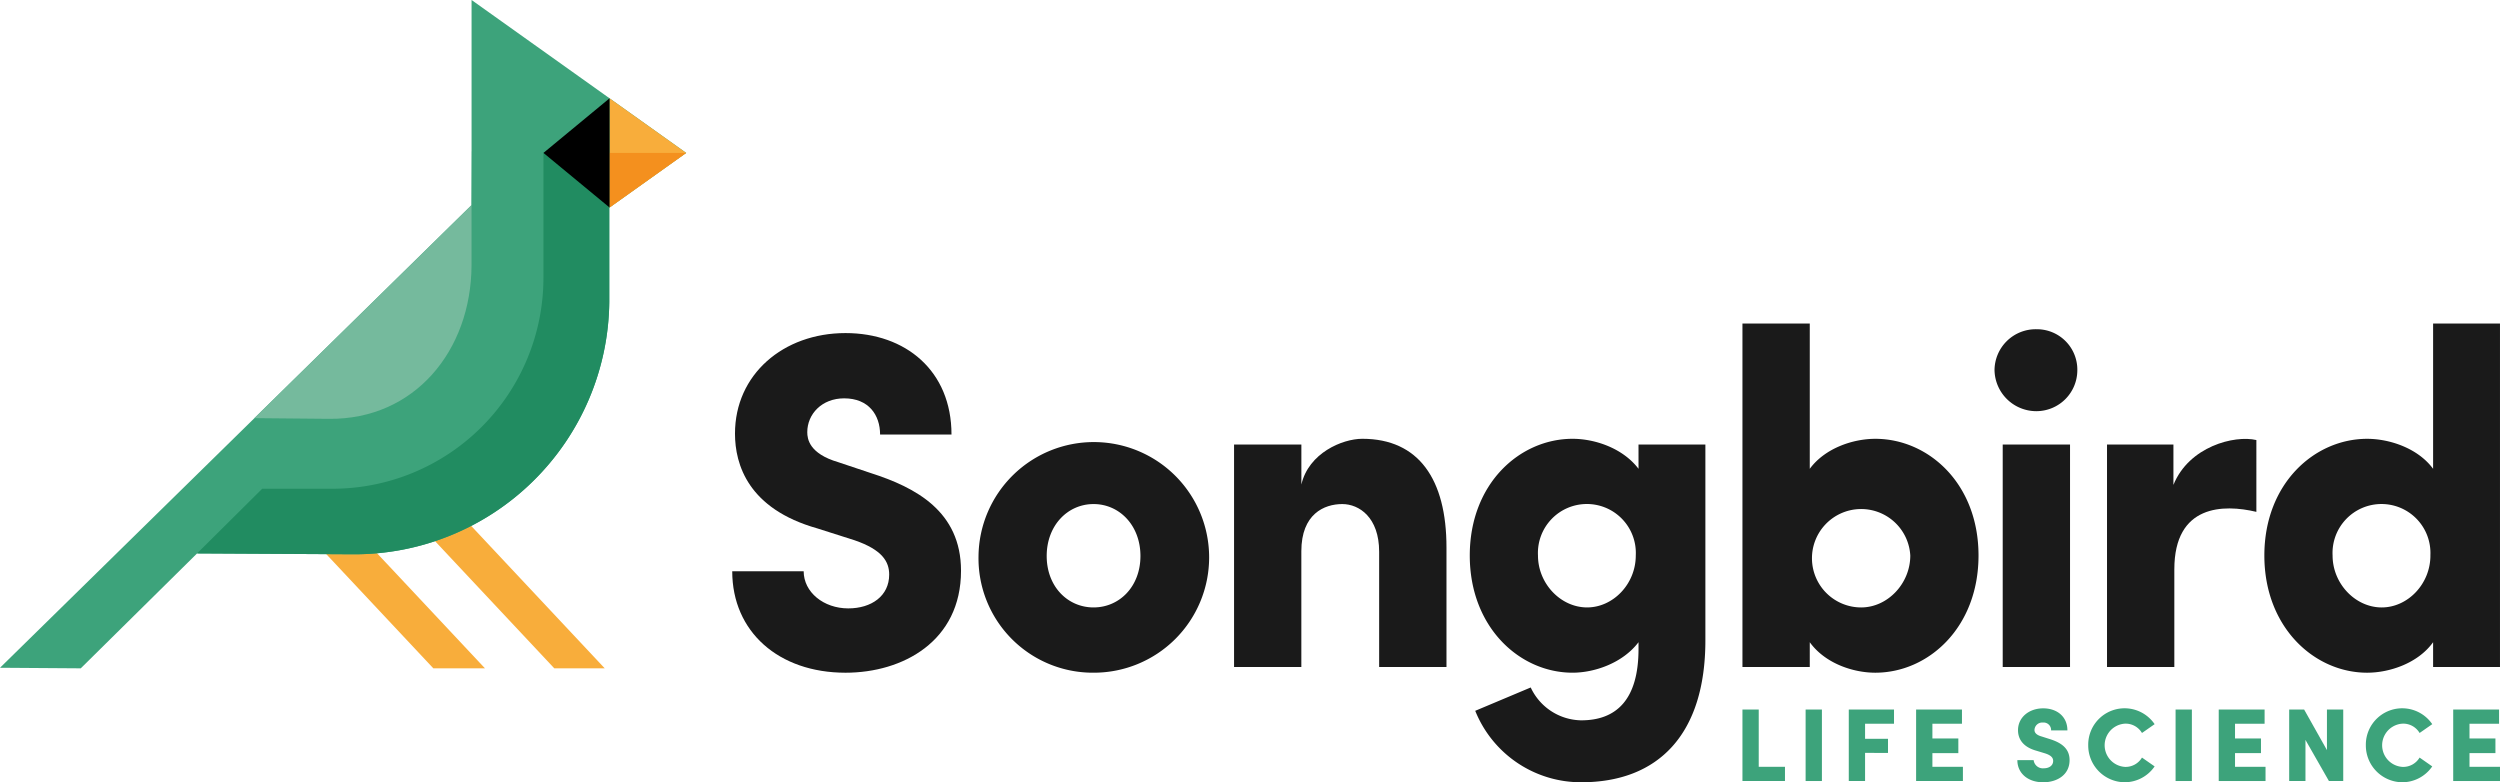 <?xml version="1.0" encoding="UTF-8"?> <svg xmlns="http://www.w3.org/2000/svg" width="400" height="125.163" viewBox="0 0 400 125.163"><g id="Group_2502" data-name="Group 2502" transform="translate(-126.362 -331.502)"><g id="Group_3" data-name="Group 3" transform="translate(243.523 383.265)"><g id="Group_2" data-name="Group 2"><path id="Path_1" data-name="Path 1" d="M204.5,405.153H215.93c0,3.354,3.2,5.945,7.132,5.945,3.711,0,6.551-1.982,6.551-5.411,0-2.059-1.093-3.964-5.533-5.489l-5.967-1.9c-11.062-3.126-13.172-10.213-13.172-15.169,0-9.45,7.714-16.082,17.685-16.082,9.606,0,16.956,6.021,16.956,16.235H228.157c0-3.125-1.82-5.792-5.75-5.792-3.565,0-5.9,2.514-5.9,5.411,0,1.068.292,3.429,4.949,4.8l5.24,1.754c7.132,2.286,14.41,6.1,14.41,15.624,0,11.281-9.315,16.311-18.485,16.311C211.927,421.388,204.5,414.833,204.5,405.153Z" transform="translate(-204.504 -365.518)" fill="#1a1a1a"></path><path id="Path_2" data-name="Path 2" d="M230.784,397.078A18.45,18.45,0,1,1,249.2,415.752,18.305,18.305,0,0,1,230.784,397.078Zm25.908,0c0-4.877-3.348-8.308-7.5-8.308s-7.5,3.43-7.5,8.308,3.347,8.231,7.5,8.231S256.692,401.955,256.692,397.078Z" transform="translate(-191.382 -359.883)" fill="#1a1a1a"></path><path id="Path_3" data-name="Path 3" d="M292.04,395.706v19.131H281.268V396.393c0-5.489-3.2-7.623-5.9-7.623-2.91,0-6.549,1.6-6.549,7.546v18.521H258.053V379.243h10.771v6.4c1.163-5.032,6.549-7.317,9.752-7.317C287.6,378.329,292.04,384.808,292.04,395.706Z" transform="translate(-177.765 -359.883)" fill="#1a1a1a"></path><path id="Path_4" data-name="Path 4" d="M310.206,379.243h10.7v31.326c0,15.091-7.569,22.713-19.868,22.713a18.227,18.227,0,0,1-16.957-11.432l8.879-3.735a9.067,9.067,0,0,0,8.078,5.258c5.6,0,9.17-3.277,9.17-11.432v-1.068c-2.547,3.354-7.059,4.879-10.552,4.879-8.443,0-16.448-7.242-16.448-18.751s8-18.673,16.448-18.673c3.493,0,8,1.447,10.552,4.8ZM309.769,397a7.834,7.834,0,1,0-15.647,0c0,4.5,3.639,8.308,7.86,8.308C306.131,405.309,309.769,401.574,309.769,397Z" transform="translate(-165.206 -359.883)" fill="#1a1a1a"></path><path id="Path_5" data-name="Path 5" d="M350.077,403.145c0,11.509-8.006,18.751-16.521,18.751-3.493,0-8-1.448-10.479-4.879v3.964H312.306V366.026h10.771v23.247c2.474-3.354,6.985-4.8,10.479-4.8C342.071,384.472,350.077,391.636,350.077,403.145Zm-10.917,0a7.872,7.872,0,1,0-7.861,8.308C335.522,411.453,339.16,407.643,339.16,403.145Z" transform="translate(-150.675 -366.026)" fill="#1a1a1a"></path><path id="Path_6" data-name="Path 6" d="M339.206,373.191a6.591,6.591,0,0,1,6.7-6.555,6.467,6.467,0,0,1,6.549,6.555,6.562,6.562,0,0,1-6.549,6.555A6.689,6.689,0,0,1,339.206,373.191Zm1.31,47.485V385.082h10.771v35.594Z" transform="translate(-137.243 -365.721)" fill="#1a1a1a"></path><path id="Path_7" data-name="Path 7" d="M375.108,378.523c-3.507-.822-10.777,1.018-13.272,7.173v-6.458H351.21v35.594h10.771v-15.62c0-10.386,7.87-10.447,13.126-9.2Z" transform="translate(-131.249 -359.878)" fill="#1a1a1a"></path><path id="Path_8" data-name="Path 8" d="M395,366.026h10.7v54.955H395v-3.964c-2.474,3.43-7.059,4.879-10.552,4.879-8.441,0-16.448-7.242-16.448-18.751s8.006-18.672,16.448-18.672c3.493,0,8.078,1.447,10.552,4.8Zm-.436,37.119a7.834,7.834,0,1,0-15.647,0c0,4.5,3.639,8.308,7.861,8.308C390.929,411.453,394.568,407.718,394.568,403.145Z" transform="translate(-122.864 -366.026)" fill="#1a1a1a"></path></g></g><g id="Group_4" data-name="Group 4" transform="translate(405.153 444.829)"><path id="Path_9" data-name="Path 9" d="M314.912,416.383h4.2v2.275h-6.805V407.219h2.606Z" transform="translate(-312.306 -407.021)" fill="#3da37b"></path><path id="Path_10" data-name="Path 10" d="M319.048,418.657V407.219h2.606v11.438Z" transform="translate(-308.94 -407.021)" fill="#3da37b"></path><path id="Path_11" data-name="Path 11" d="M330.89,409.493h-4.63V411.9h3.669v2.258H326.26v4.5h-2.606V407.219h7.236Z" transform="translate(-306.64 -407.021)" fill="#3da37b"></path><path id="Path_12" data-name="Path 12" d="M333.445,416.383h4.882v2.275h-7.488V407.219h7.336v2.274h-4.73v2.357h4.15v2.342h-4.15Z" transform="translate(-303.052 -407.021)" fill="#3da37b"></path><path id="Path_13" data-name="Path 13" d="M341.644,415.386h2.606a1.481,1.481,0,0,0,1.628,1.3c.846,0,1.493-.432,1.493-1.178,0-.448-.249-.864-1.261-1.2l-1.362-.414c-2.523-.681-3-2.225-3-3.3,0-2.057,1.759-3.5,4.033-3.5,2.191,0,3.87,1.31,3.87,3.534H347.04a1.2,1.2,0,0,0-1.312-1.261,1.24,1.24,0,0,0-1.345,1.18c0,.232.067.747,1.13,1.045l1.2.382c1.625.5,3.285,1.327,3.285,3.4,0,2.457-2.125,3.554-4.216,3.554C343.338,418.923,341.644,417.494,341.644,415.386Z" transform="translate(-297.657 -407.087)" fill="#3da37b"></path><path id="Path_14" data-name="Path 14" d="M349.206,412.979a5.818,5.818,0,0,1,10.624-3.353l-2.024,1.411a3.038,3.038,0,0,0-2.675-1.495,3.466,3.466,0,0,0-.015,6.923,3.05,3.05,0,0,0,2.69-1.493l2.024,1.411a5.824,5.824,0,0,1-4.813,2.54A5.89,5.89,0,0,1,349.206,412.979Z" transform="translate(-293.881 -407.087)" fill="#3da37b"></path><path id="Path_15" data-name="Path 15" d="M358.528,418.657V407.219h2.607v11.438Z" transform="translate(-289.226 -407.021)" fill="#3da37b"></path><path id="Path_16" data-name="Path 16" d="M365.739,416.383h4.882v2.275h-7.488V407.219h7.338v2.274h-4.732v2.357h4.153v2.342h-4.153Z" transform="translate(-286.927 -407.021)" fill="#3da37b"></path><path id="Path_17" data-name="Path 17" d="M376.693,407.219H379.3v11.438H377.01l-3.753-6.575v6.575h-2.606V407.219h2.391l3.651,6.491Z" transform="translate(-283.173 -407.021)" fill="#3da37b"></path><path id="Path_18" data-name="Path 18" d="M378.832,412.979a5.818,5.818,0,0,1,10.624-3.353l-2.024,1.411a3.038,3.038,0,0,0-2.672-1.495,3.465,3.465,0,0,0-.02,6.923,3.052,3.052,0,0,0,2.691-1.493l2.024,1.411a5.821,5.821,0,0,1-4.813,2.54A5.889,5.889,0,0,1,378.832,412.979Z" transform="translate(-279.088 -407.087)" fill="#3da37b"></path><path id="Path_19" data-name="Path 19" d="M390.761,416.383h4.88v2.275h-7.486V407.219h7.336v2.274h-4.73v2.357h4.149v2.342h-4.149Z" transform="translate(-274.432 -407.021)" fill="#3da37b"></path></g><g id="Group_5" data-name="Group 5" transform="translate(126.362 331.502)"><path id="Path_20" data-name="Path 20" d="M211.023,355.966,176.684,331.5v48.929Z" transform="translate(-101.234 -331.502)" fill="#3da37b"></path><path id="Path_21" data-name="Path 21" d="M201.469,411.231l-23.612-25.179-8.137-.072,23.68,25.251Z" transform="translate(-104.712 -304.299)" fill="#f8ad3b"></path><path id="Path_22" data-name="Path 22" d="M188.75,411.231l-23.612-25.179-8.326-.072,23.679,25.251Z" transform="translate(-111.157 -304.299)" fill="#f8ad3b"></path><path id="Path_23" data-name="Path 23" d="M201.868,347.677l-.057,8.606-39.492,38.746-35.957,35.278,12.92.091,18.613-18.386,24.895.139h0a40.794,40.794,0,0,0,41.058-40.341V347.6" transform="translate(-126.362 -323.466)" fill="#3da37b"></path><path id="Path_24" data-name="Path 24" d="M153.508,387.474l11.945.112c13.671.133,22.74-10.894,22.8-24.565V353.39Z" transform="translate(-112.807 -320.572)" fill="#75ba9d"></path><path id="Path_25" data-name="Path 25" d="M157.815,401.552h11.233a33.763,33.763,0,0,0,33.763-33.763v-19.97h10.534V371.7a40.793,40.793,0,0,1-41.058,40.341h0l-24.895-.139Z" transform="translate(-115.861 -323.354)" fill="#218c61"></path><path id="Path_26" data-name="Path 26" d="M191.409,359.465l12.263-8.736-12.263-8.736Z" transform="translate(-93.882 -326.264)" fill="#f8ad3b"></path><path id="Path_27" data-name="Path 27" d="M191.409,356.555l12.263-8.736H191.409Z" transform="translate(-93.882 -323.354)" fill="#f4901e"></path><path id="Path_28" data-name="Path 28" d="M194.931,359.465l-10.575-8.736,10.575-8.736Z" transform="translate(-97.404 -326.264)"></path></g></g></svg> 